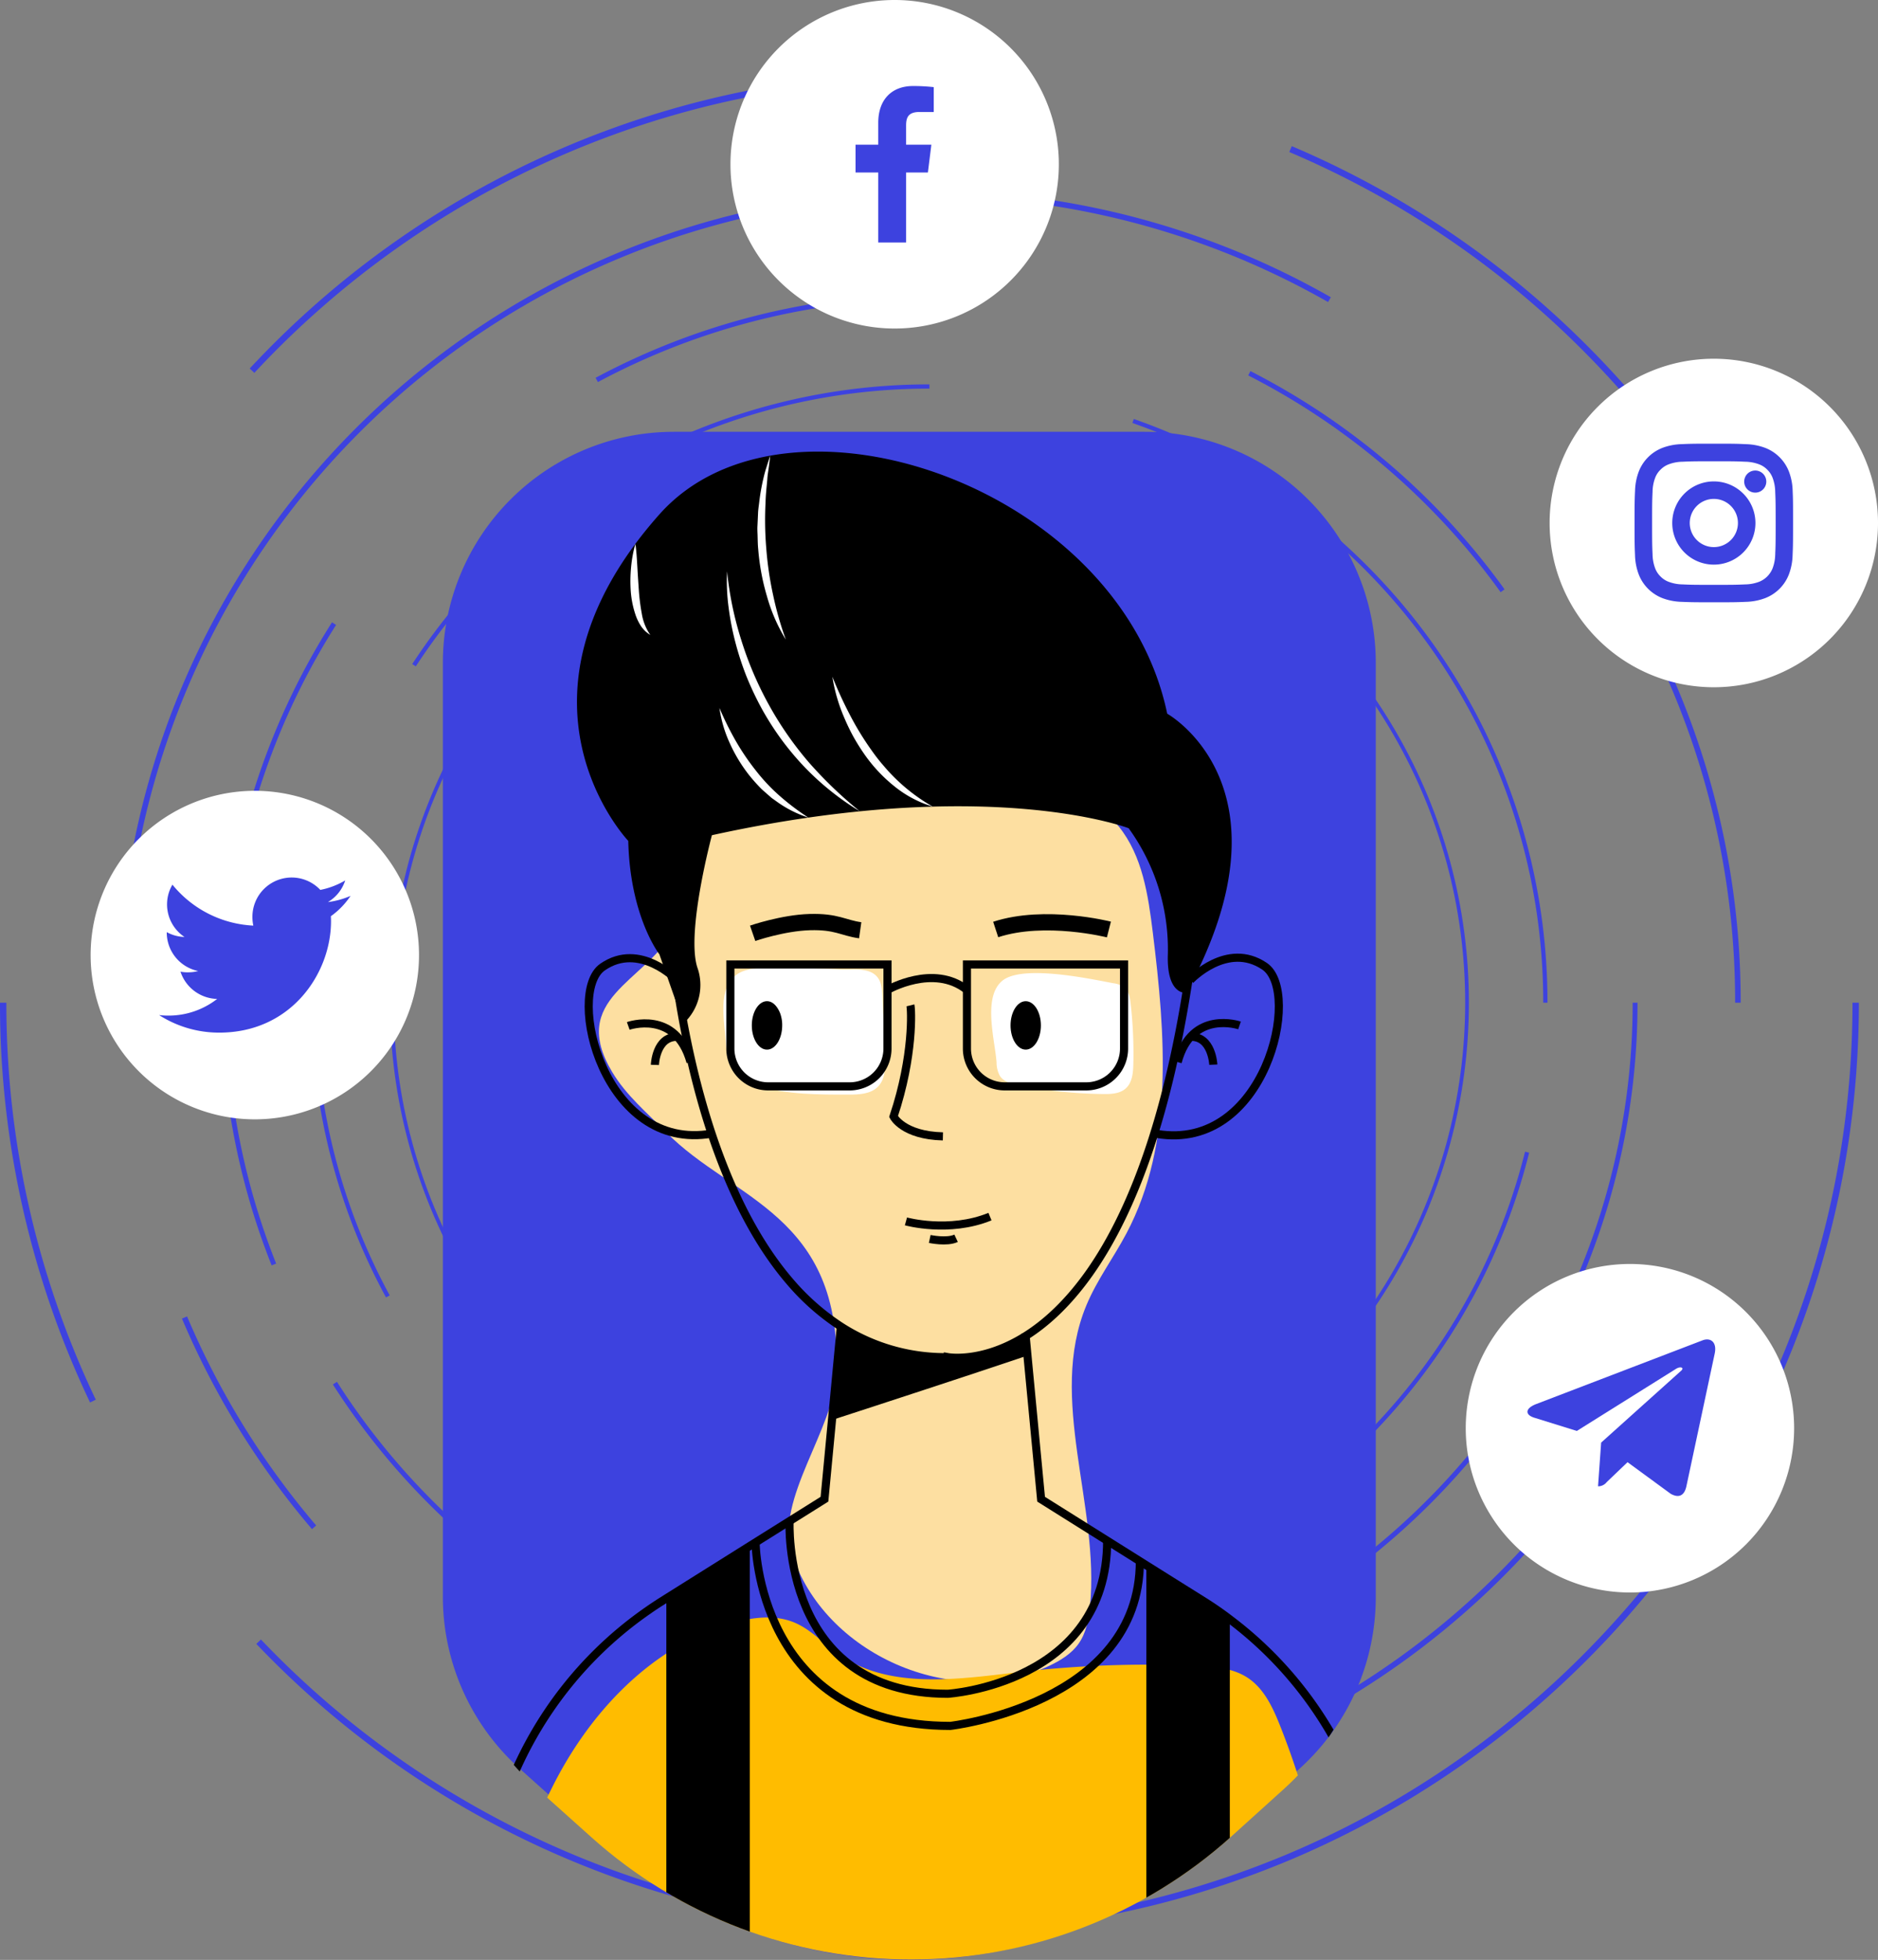 <svg xmlns="http://www.w3.org/2000/svg" xmlns:xlink="http://www.w3.org/1999/xlink" width="537.336" height="560.526" viewBox="0 0 537.336 560.526"><rect x="0" y="0" width="537.336" height="560.526" fill="#808080" stroke="none"/><defs><clipPath id="a"><rect width="93.957" height="93.957" transform="translate(25.932 226.166)" fill="#fff"/></clipPath><clipPath id="b"><rect width="93.957" height="93.957" transform="translate(443.379 102.594)" fill="#fff"/></clipPath><clipPath id="c"><rect width="93.957" height="93.957" transform="translate(208.996)" fill="#fff"/></clipPath><clipPath id="d"><rect width="93.957" height="93.958" transform="translate(419.379 361.487)" fill="#fff"/></clipPath><clipPath id="e"><path d="M80.851,0A80.851,80.851,0,0,0,0,80.85V326.517A80.846,80.846,0,0,0,26.919,386.75L42.274,400.5a136.961,136.961,0,0,0,183.152-.385l14.826-13.387a80.849,80.849,0,0,0,26.666-60.007V80.85A80.85,80.85,0,0,0,186.068,0Z" fill="none"/></clipPath></defs><g transform="translate(-921 -3585)"><path d="M74,469.519a265.3,265.3,0,0,0,295.089,61.439c95.12-40.232,161.862-134.418,161.862-244.194" transform="translate(921 3585)" fill="none" stroke="#3d42df" stroke-miterlimit="10" stroke-width="1.821"/><path d="M.911,286.764A263.985,263.985,0,0,0,26.585,400.7" transform="translate(921 3585)" fill="none" stroke="#3d42df" stroke-miterlimit="10" stroke-width="1.821"/><path d="M265.931,21.742A264.3,264.3,0,0,0,72.109,106.016" transform="translate(921 3585)" fill="none" stroke="#3d42df" stroke-miterlimit="10" stroke-width="1.821"/><path d="M509.23,181.513A265.969,265.969,0,0,0,369.247,42.636" transform="translate(921 3585)" fill="none" stroke="#3d42df" stroke-miterlimit="10" stroke-width="1.821"/><path d="M265.931,518.083A231.515,231.515,0,0,0,465.911,403.1" transform="translate(921 3585)" fill="none" stroke="#3d42df" stroke-miterlimit="10" stroke-width="1.589"/><path d="M52.791,376.8a231.343,231.343,0,0,0,37.075,60" transform="translate(921 3585)" fill="none" stroke="#3d42df" stroke-miterlimit="10" stroke-width="1.589"/><path d="M380.386,85.7A231.239,231.239,0,0,0,34.613,286.764" transform="translate(921 3585)" fill="none" stroke="#3d42df" stroke-miterlimit="10" stroke-width="1.589"/><path d="M497.251,286.764a230.237,230.237,0,0,0-39.506-129.333" transform="translate(921 3585)" fill="none" stroke="#3d42df" stroke-miterlimit="10" stroke-width="1.589"/><path d="M265.931,84.861a201.01,201.01,0,0,0-95.191,23.8" transform="translate(921 3585)" fill="none" stroke="#3d42df" stroke-miterlimit="10" stroke-width="1.387"/><path d="M429.927,168.964a202.81,202.81,0,0,0-72.465-62.212" transform="translate(921 3585)" fill="none" stroke="#3d42df" stroke-miterlimit="10" stroke-width="1.387"/><path d="M95.826,395.571A201.886,201.886,0,0,0,467.835,286.764" transform="translate(921 3585)" fill="none" stroke="#3d42df" stroke-miterlimit="10" stroke-width="1.387"/><path d="M95.574,178.352A202.3,202.3,0,0,0,78.367,361.636" transform="translate(921 3585)" fill="none" stroke="#3d42df" stroke-miterlimit="10" stroke-width="1.387"/><path d="M442.159,286.764A176.051,176.051,0,0,0,324.2,120.4" transform="translate(921 3585)" fill="none" stroke="#3d42df" stroke-miterlimit="10" stroke-width="1.211"/><path d="M265.931,462.991A176.322,176.322,0,0,0,436.938,329.515" transform="translate(921 3585)" fill="none" stroke="#3d42df" stroke-miterlimit="10" stroke-width="1.211"/><path d="M89.705,286.764a175.436,175.436,0,0,0,21.27,84" transform="translate(921 3585)" fill="none" stroke="#3d42df" stroke-miterlimit="10" stroke-width="1.211"/><path d="M265.931,110.536a176.075,176.075,0,0,0-147.472,79.713" transform="translate(921 3585)" fill="none" stroke="#3d42df" stroke-miterlimit="10" stroke-width="1.211"/><circle cx="153.817" cy="153.817" r="153.817" transform="translate(1033.115 3717.947)" fill="none" stroke="#3d42df" stroke-miterlimit="10" stroke-width="1.057"/><path d="M148.712,505.841l23.4,20.949a132.3,132.3,0,0,0,176.917-.371l22.81-20.6a66.081,66.081,0,0,0,21.8-49.044V189.573a66.079,66.079,0,0,0-66.08-66.079H192.79a66.079,66.079,0,0,0-66.079,66.079V456.612a66.077,66.077,0,0,0,22,49.229" transform="translate(921 3585)" fill="#3d42df"/><g transform="translate(921 3585)"><g clip-path="url(#a)"><path d="M25.931,273.145a46.979,46.979,0,1,0,46.98-46.979,46.98,46.98,0,0,0-46.98,46.979" fill="#fff"/></g></g><path d="M100.3,256.217a23.5,23.5,0,0,1-6.472,1.768,11.142,11.142,0,0,0,4.941-6.187,22.467,22.467,0,0,1-7.121,2.709,11.237,11.237,0,0,0-19.427,7.658,11.466,11.466,0,0,0,.26,2.553,31.82,31.82,0,0,1-23.147-11.712,11.173,11.173,0,0,0,3.451,14.959,11.106,11.106,0,0,1-5.074-1.379v.123a11.255,11.255,0,0,0,9,11,11.2,11.2,0,0,1-2.943.369,9.912,9.912,0,0,1-2.126-.19,11.335,11.335,0,0,0,10.494,7.8,22.62,22.62,0,0,1-13.928,4.767,21.159,21.159,0,0,1-2.687-.153,31.688,31.688,0,0,0,17.228,5.022c20.664,0,31.962-17.06,31.962-31.849,0-.495-.016-.973-.041-1.447a22.383,22.383,0,0,0,5.63-5.811" transform="translate(921 3585)" fill="#3d42df"/><g transform="translate(921 3585)"><g clip-path="url(#b)"><path d="M443.379,149.572a46.979,46.979,0,1,0,46.979-46.979,46.979,46.979,0,0,0-46.979,46.979" fill="#fff"/></g></g><g transform="translate(921 3585)"><g clip-path="url(#c)"><path d="M209,46.978A46.979,46.979,0,1,0,255.975,0,46.979,46.979,0,0,0,209,46.978" fill="#fff"/></g></g><g transform="translate(921 3585)"><g clip-path="url(#d)"><path d="M419.379,408.466a46.979,46.979,0,1,0,46.979-46.979,46.979,46.979,0,0,0-46.979,46.979" fill="#fff"/></g></g><path d="M512.419,140.434a16.232,16.232,0,0,0-1.031-5.382,11.357,11.357,0,0,0-6.491-6.49,16.282,16.282,0,0,0-5.381-1.031c-2.374-.113-3.128-.139-9.151-.139s-6.776.026-9.142.13a16.226,16.226,0,0,0-5.381,1.031,11.36,11.36,0,0,0-6.49,6.491,16.257,16.257,0,0,0-1.032,5.381c-.112,2.374-.138,3.128-.138,9.151s.026,6.776.131,9.142a16.176,16.176,0,0,0,1.031,5.381,11.356,11.356,0,0,0,6.489,6.493,16.226,16.226,0,0,0,5.381,1.031c2.365.1,3.121.13,9.143.13s6.775-.026,9.142-.13a16.206,16.206,0,0,0,5.381-1.031,11.34,11.34,0,0,0,6.491-6.49,16.251,16.251,0,0,0,1.031-5.381c.1-2.366.129-3.12.129-9.142s-.008-6.776-.112-9.142Zm-3.993,18.111a12.177,12.177,0,0,1-.763,4.116,7.361,7.361,0,0,1-4.214,4.212,12.194,12.194,0,0,1-4.114.762c-2.34.1-3.042.13-8.961.13s-6.629-.026-8.96-.13a12.152,12.152,0,0,1-4.116-.762,6.829,6.829,0,0,1-2.548-1.655,6.9,6.9,0,0,1-1.655-2.548,12.235,12.235,0,0,1-.762-4.117c-.1-2.34-.13-3.042-.13-8.96s.026-6.629.13-8.96a12.185,12.185,0,0,1,.762-4.116,6.74,6.74,0,0,1,1.664-2.548,6.908,6.908,0,0,1,2.548-1.655,12.205,12.205,0,0,1,4.116-.762c2.34-.1,3.042-.13,8.96-.13s6.629.026,8.961.13a12.166,12.166,0,0,1,4.116.763,6.838,6.838,0,0,1,2.547,1.655,6.918,6.918,0,0,1,1.656,2.548,12.26,12.26,0,0,1,.763,4.116c.1,2.34.129,3.041.129,8.96s-.026,6.612-.129,8.952Z" transform="translate(921 3585)" fill="#3d42df" stroke="#3d42df" stroke-width="1"/><path d="M490.366,138.181a11.4,11.4,0,1,0,11.4,11.4,11.4,11.4,0,0,0-11.4-11.4m0,18.787a7.392,7.392,0,1,1,7.393-7.392,7.393,7.393,0,0,1-7.393,7.392" transform="translate(921 3585)" fill="#3d42df" stroke="#3d42df" stroke-width="1"/><path d="M504.874,137.73a2.66,2.66,0,1,1-2.661-2.66,2.66,2.66,0,0,1,2.661,2.66" transform="translate(921 3585)" fill="#3d42df" stroke="#3d42df" stroke-width="1"/><path d="M458.121,412.576l-.889,12.5a3.107,3.107,0,0,0,2.482-1.2l5.961-5.7,12.352,9.045c2.265,1.262,3.861.6,4.472-2.083l8.109-37.992c.719-3.348-1.212-4.658-3.418-3.837l-47.655,18.245c-3.253,1.261-3.2,3.076-.553,3.9l12.184,3.79,28.3-17.709c1.332-.882,2.543-.394,1.547.488Z" transform="translate(921 3585)" fill="#3d42df"/><path d="M263.078,32.034h4.085V24.919a52.838,52.838,0,0,0-5.951-.315c-5.891,0-9.925,3.7-9.925,10.514v6.267h-6.5v7.954h6.5V69.353h7.969V49.341h6.236l.99-7.954h-7.228V35.9c0-2.3.621-3.873,3.824-3.873Z" transform="translate(921 3585)" fill="#3d42df"/><g transform="translate(1048 3710.001)"><g clip-path="url(#e)"><path d="M48.144,181.558c3.974,6.68,10.071,11.768,15.518,17.312,18.908,19.252,50.348,23.37,48.654,68.875-.6,16.043-17.6,36.022-12.805,51.343,9.077,28.985,46.18,45.277,73.662,32.344,3.211-1.511,6.364-3.426,8.418-6.319,2.169-3.056,2.9-6.892,3.271-10.621,2.879-28.878-12.177-59.372-1.031-86.168,3.025-7.269,7.806-13.656,11.487-20.615,13.679-25.864,11.106-56.983,7.525-86.022-1.314-10.657-2.961-21.9-9.7-30.264-7.358-9.138-19.351-13.034-30.827-15.469-21.388-4.536-81.784-14.75-92.913,9.793-4.808,10.6,2.67,23.774-3.77,35.447-8.145,14.763-29.994,19.353-17.494,40.364" fill="#fddfa1"/><path d="M30.461,387.249c10.637-21.929,28.71-41.461,52.161-48.1,5.789-1.638,12.156-2.427,17.7-.1,4.718,1.982,8.258,5.961,12.428,8.927,14.591,10.382,34.36,7.267,52.148,5.205a316.04,316.04,0,0,1,50.5-1.784c5.062.227,10.377.658,14.606,3.45,4.693,3.1,7.2,8.539,9.279,13.765a226.658,226.658,0,0,1,15.716,94.139l-171.763,8.58c-19.43.97-56.684,7.117-67.082-14.953-8.711-18.493,6.3-52.649,14.3-69.135" fill="#ffbc00"/><path d="M80.665,173.165c.164,2.886.449,5.944,2.182,8.258,1.685,2.252,4.452,3.4,7.15,4.189,8.331,2.444,17.154,2.45,25.837,2.439,2.987,0,6.323-.15,8.4-2.3,2.109-2.18,2.107-5.581,1.972-8.611q-.386-8.7-.772-17.4c-.08-1.8-.2-3.717-1.283-5.156-1.733-2.309-5.094-2.42-7.979-2.317-7.077.251-26.447-2.579-32.139,1.271-5.891,3.985-3.769,12.989-3.367,19.626" fill="#fff"/><path d="M158.137,178.833a7.952,7.952,0,0,0,.981,3.913c1.115,1.657,3.259,2.214,5.218,2.6a134.771,134.771,0,0,0,24.287,2.542c2.279.031,4.78-.077,6.475-1.6,1.852-1.661,2.112-4.426,2.174-6.912a126.02,126.02,0,0,0-.78-17.426c-.186-1.632-.481-3.41-1.716-4.493a6.719,6.719,0,0,0-3.27-1.267c-6.6-1.246-25.935-5.4-31.69-.725-5.724,4.652-2.151,16.929-1.679,23.366" fill="#fff"/><path d="M1.767,457.225l11.908-54.76a109.682,109.682,0,0,1,44.817-66.952c1.349-.947,2.722-1.847,4.119-2.723l1.042-.663,11.813-7.41,12.074-7.575,21.355-13.376,2.154-22.657,2.533-26.729v-.047" fill="none" stroke="#000" stroke-miterlimit="10" stroke-width="2.323"/><path d="M278,457.225,266.1,402.465a109.555,109.555,0,0,0-40.815-64.04c-.142-.1-.26-.213-.4-.307-2.485-1.9-5.066-3.67-7.718-5.328l-8.854-5.54-7.316-4.592-30.114-18.892-3.906-41.076-.521-5.587-.071-.758" fill="none" stroke="#000" stroke-miterlimit="10" stroke-width="2.323"/><path d="M215.525,136.291c-5.918,53.693-18.135,84.8-30.8,102.748-6.226,8.807-12.548,14.465-18.277,18.064-12.477,7.835-22.231,6.037-22.231,6.037a55.081,55.081,0,0,1-30.634-8.76,67.427,67.427,0,0,1-14.561-12.832c-31.842-37.027-34.777-108.69-34.777-108.69" fill="none" stroke="#000" stroke-miterlimit="10" stroke-width="2.323"/><path d="M98.918,310.012s-2.511,49.4,45.261,49.4c0,0,45.6-2.9,45.6-43.792" fill="none" stroke="#000" stroke-miterlimit="10" stroke-width="2.323"/><path d="M89.18,316.115S89.543,368.6,144.9,368.6c0,0,54.238-6.21,54.238-47.1" fill="none" stroke="#000" stroke-miterlimit="10" stroke-width="2.323"/><path d="M87.541,317.142V457.225H63.653v-125.1l11.814-7.41Z"/><path d="M224.877,338.117V457.224H200.989V322.657l7.316,4.593,8.854,5.54c2.652,1.657,5.233,3.432,7.718,5.327"/><path d="M66.7,155.3s-10.642-11.121-21.3-3.724.344,53.079,31.288,47.622" fill="none" stroke="#000" stroke-miterlimit="10" stroke-width="2.323"/><path d="M52.758,168.409s13.6-4.812,17.813,10.319" fill="none" stroke="#000" stroke-miterlimit="10" stroke-width="2.323"/><path d="M60.378,179.554s.259-8.167,6.437-8.023" fill="none" stroke="#000" stroke-miterlimit="10" stroke-width="2.323"/><path d="M213.572,155.3s10.523-11.232,21.258-3.947.214,53.08-30.786,47.948" fill="none" stroke="#000" stroke-miterlimit="10" stroke-width="2.323"/><path d="M227.654,168.263s-13.651-4.669-17.7,10.505" fill="none" stroke="#000" stroke-miterlimit="10" stroke-width="2.323"/><path d="M220.152,179.487s-.345-8.165-6.521-7.956" fill="none" stroke="#000" stroke-miterlimit="10" stroke-width="2.323"/><path d="M195.931,111.87S155.96,96.489,76.693,113.861c0,0-7.429,27.686-4.172,37.82a14.893,14.893,0,0,1-3.942,16l-6.915-19.756s-8.4-10.723-8.906-32.438c0,0-38.329-40.23,8.906-93.371,36.191-40.714,131.734-8.143,145.3,57,0,0,37.57,20.887,5.484,79.839,0,0-5.708.82-5.3-11.03a58.981,58.981,0,0,0-11.219-36.057"/><path d="M88.35,141.915s8.64-2.983,16.333-3.2,9.517,1.645,14.437,2.336" fill="none" stroke="#000" stroke-miterlimit="10" stroke-width="4.646"/><path d="M109.8,168.26c0,3.822-1.945,6.922-4.344,6.922s-4.343-3.1-4.343-6.922,1.945-6.922,4.343-6.922c1.48,0,2.788,1.18,3.692,3.273a9.648,9.648,0,0,1,.652,3.649" transform="translate(-13)"/><path d="M190.049,143.467s-17.024-8.037-31.793-6.18" transform="translate(-23.653 36.264) rotate(-11)" fill="none" stroke="#000" stroke-miterlimit="10" stroke-width="4.646"/><path d="M172.137,168.26c0,3.822,1.944,6.922,4.343,6.922s4.343-3.1,4.343-6.922-1.945-6.922-4.343-6.922-4.343,3.1-4.343,6.922" transform="translate(-10)"/><path d="M133.489,162.523c.271,1.086,1.021,14.286-4.824,31.8,0,0,2.721,5.4,14.122,5.673" fill="none" stroke="#000" stroke-miterlimit="10" stroke-width="2.323"/><path d="M132.21,224.311s12.307,3.428,24.043-1.367" fill="none" stroke="#000" stroke-miterlimit="10" stroke-width="2.323"/><path d="M139.018,229.331s4.884,1.06,7.538-.195" fill="none" stroke="#000" stroke-miterlimit="10" stroke-width="2.323"/><path d="M81.026,38.4a97.192,97.192,0,0,0,4.1,19.761A99.149,99.149,0,0,0,93.008,76.6a97.371,97.371,0,0,0,11.439,16.455,118.771,118.771,0,0,0,14.581,13.982,77.978,77.978,0,0,1-15.923-12.763,81.725,81.725,0,0,1-6.593-7.882,83.315,83.315,0,0,1-5.536-8.671,89.434,89.434,0,0,1-4.4-9.3,84.361,84.361,0,0,1-3.182-9.765A78.5,78.5,0,0,1,81.454,48.6a57.152,57.152,0,0,1-.428-10.2" fill="#fff"/><path d="M111.155,68.533A119.9,119.9,0,0,0,116.2,79.5a83.561,83.561,0,0,0,6.231,10.17,54.276,54.276,0,0,0,3.675,4.662,51.838,51.838,0,0,0,13.78,11.358,32.154,32.154,0,0,1-10.843-5.7,43.882,43.882,0,0,1-8.5-8.963,60.9,60.9,0,0,1-3.3-5.218,58.806,58.806,0,0,1-2.68-5.539,48.441,48.441,0,0,1-3.408-11.739" fill="#fff"/><path d="M78.855,77.49a89.081,89.081,0,0,0,4.579,9.27,68.384,68.384,0,0,0,5.7,8.445,53.11,53.11,0,0,0,6.941,7.409,70.015,70.015,0,0,0,8.23,6.214,32.413,32.413,0,0,1-9.367-4.8l-1.088-.771c-.346-.277-.67-.579-1.006-.869-.662-.589-1.346-1.16-1.993-1.769a49.417,49.417,0,0,1-3.542-3.975,43.793,43.793,0,0,1-5.488-9.063,35.991,35.991,0,0,1-2.97-10.088" fill="#fff"/><path d="M97.855,57.947a48.771,48.771,0,0,1-5.416-12.423,65.167,65.167,0,0,1-2.491-13.392c-.126-1.132-.14-2.271-.174-3.409-.009-1.137-.125-2.274-.043-3.411l.155-3.407c.033-1.136.23-2.263.356-3.39a58.659,58.659,0,0,1,1.186-6.693,33.854,33.854,0,0,1,.9-3.271q.5-1.621,1.043-3.219-.186,1.689-.414,3.354c-.137,1.113-.36,2.206-.409,3.328-.194,2.226-.46,4.432-.506,6.656a96.961,96.961,0,0,0,.214,13.271,97.02,97.02,0,0,0,1.927,13.135,94.577,94.577,0,0,0,3.667,12.871" fill="#fff"/><path d="M59.07,56.59a11.126,11.126,0,0,1-1.408-1.041,10.67,10.67,0,0,1-1.17-1.352A14.331,14.331,0,0,1,54.9,51.024a27.5,27.5,0,0,1-1.419-6.835A41.247,41.247,0,0,1,53.56,37.3a36.488,36.488,0,0,1,1.24-6.759c.332,2.294.436,4.548.573,6.79.122,2.242.276,4.462.423,6.67a59.254,59.254,0,0,0,.838,6.521A14.673,14.673,0,0,0,59.07,56.59" fill="#fff"/><path d="M81.97,150.827v24.055a10.81,10.81,0,0,0,10.811,10.81h23.335a10.811,10.811,0,0,0,10.811-10.81V150.827Z" fill="none" stroke="#000" stroke-miterlimit="10" stroke-width="2.323"/><path d="M194.615,150.827v24.055a10.81,10.81,0,0,1-10.81,10.81H160.469a10.81,10.81,0,0,1-10.81-10.81V150.827Z" fill="none" stroke="#000" stroke-miterlimit="10" stroke-width="2.323"/><path d="M126.927,158.1s13.193-7.6,22.731,0" fill="none" stroke="#000" stroke-miterlimit="10" stroke-width="2.323"/><path d="M166.968,262.69c-16.855,5.683-41.644,13.779-55.919,18.419l2.533-26.729a55.066,55.066,0,0,0,30.635,8.76s9.754,1.8,22.23-6.037Z"/></g></g></g></svg>